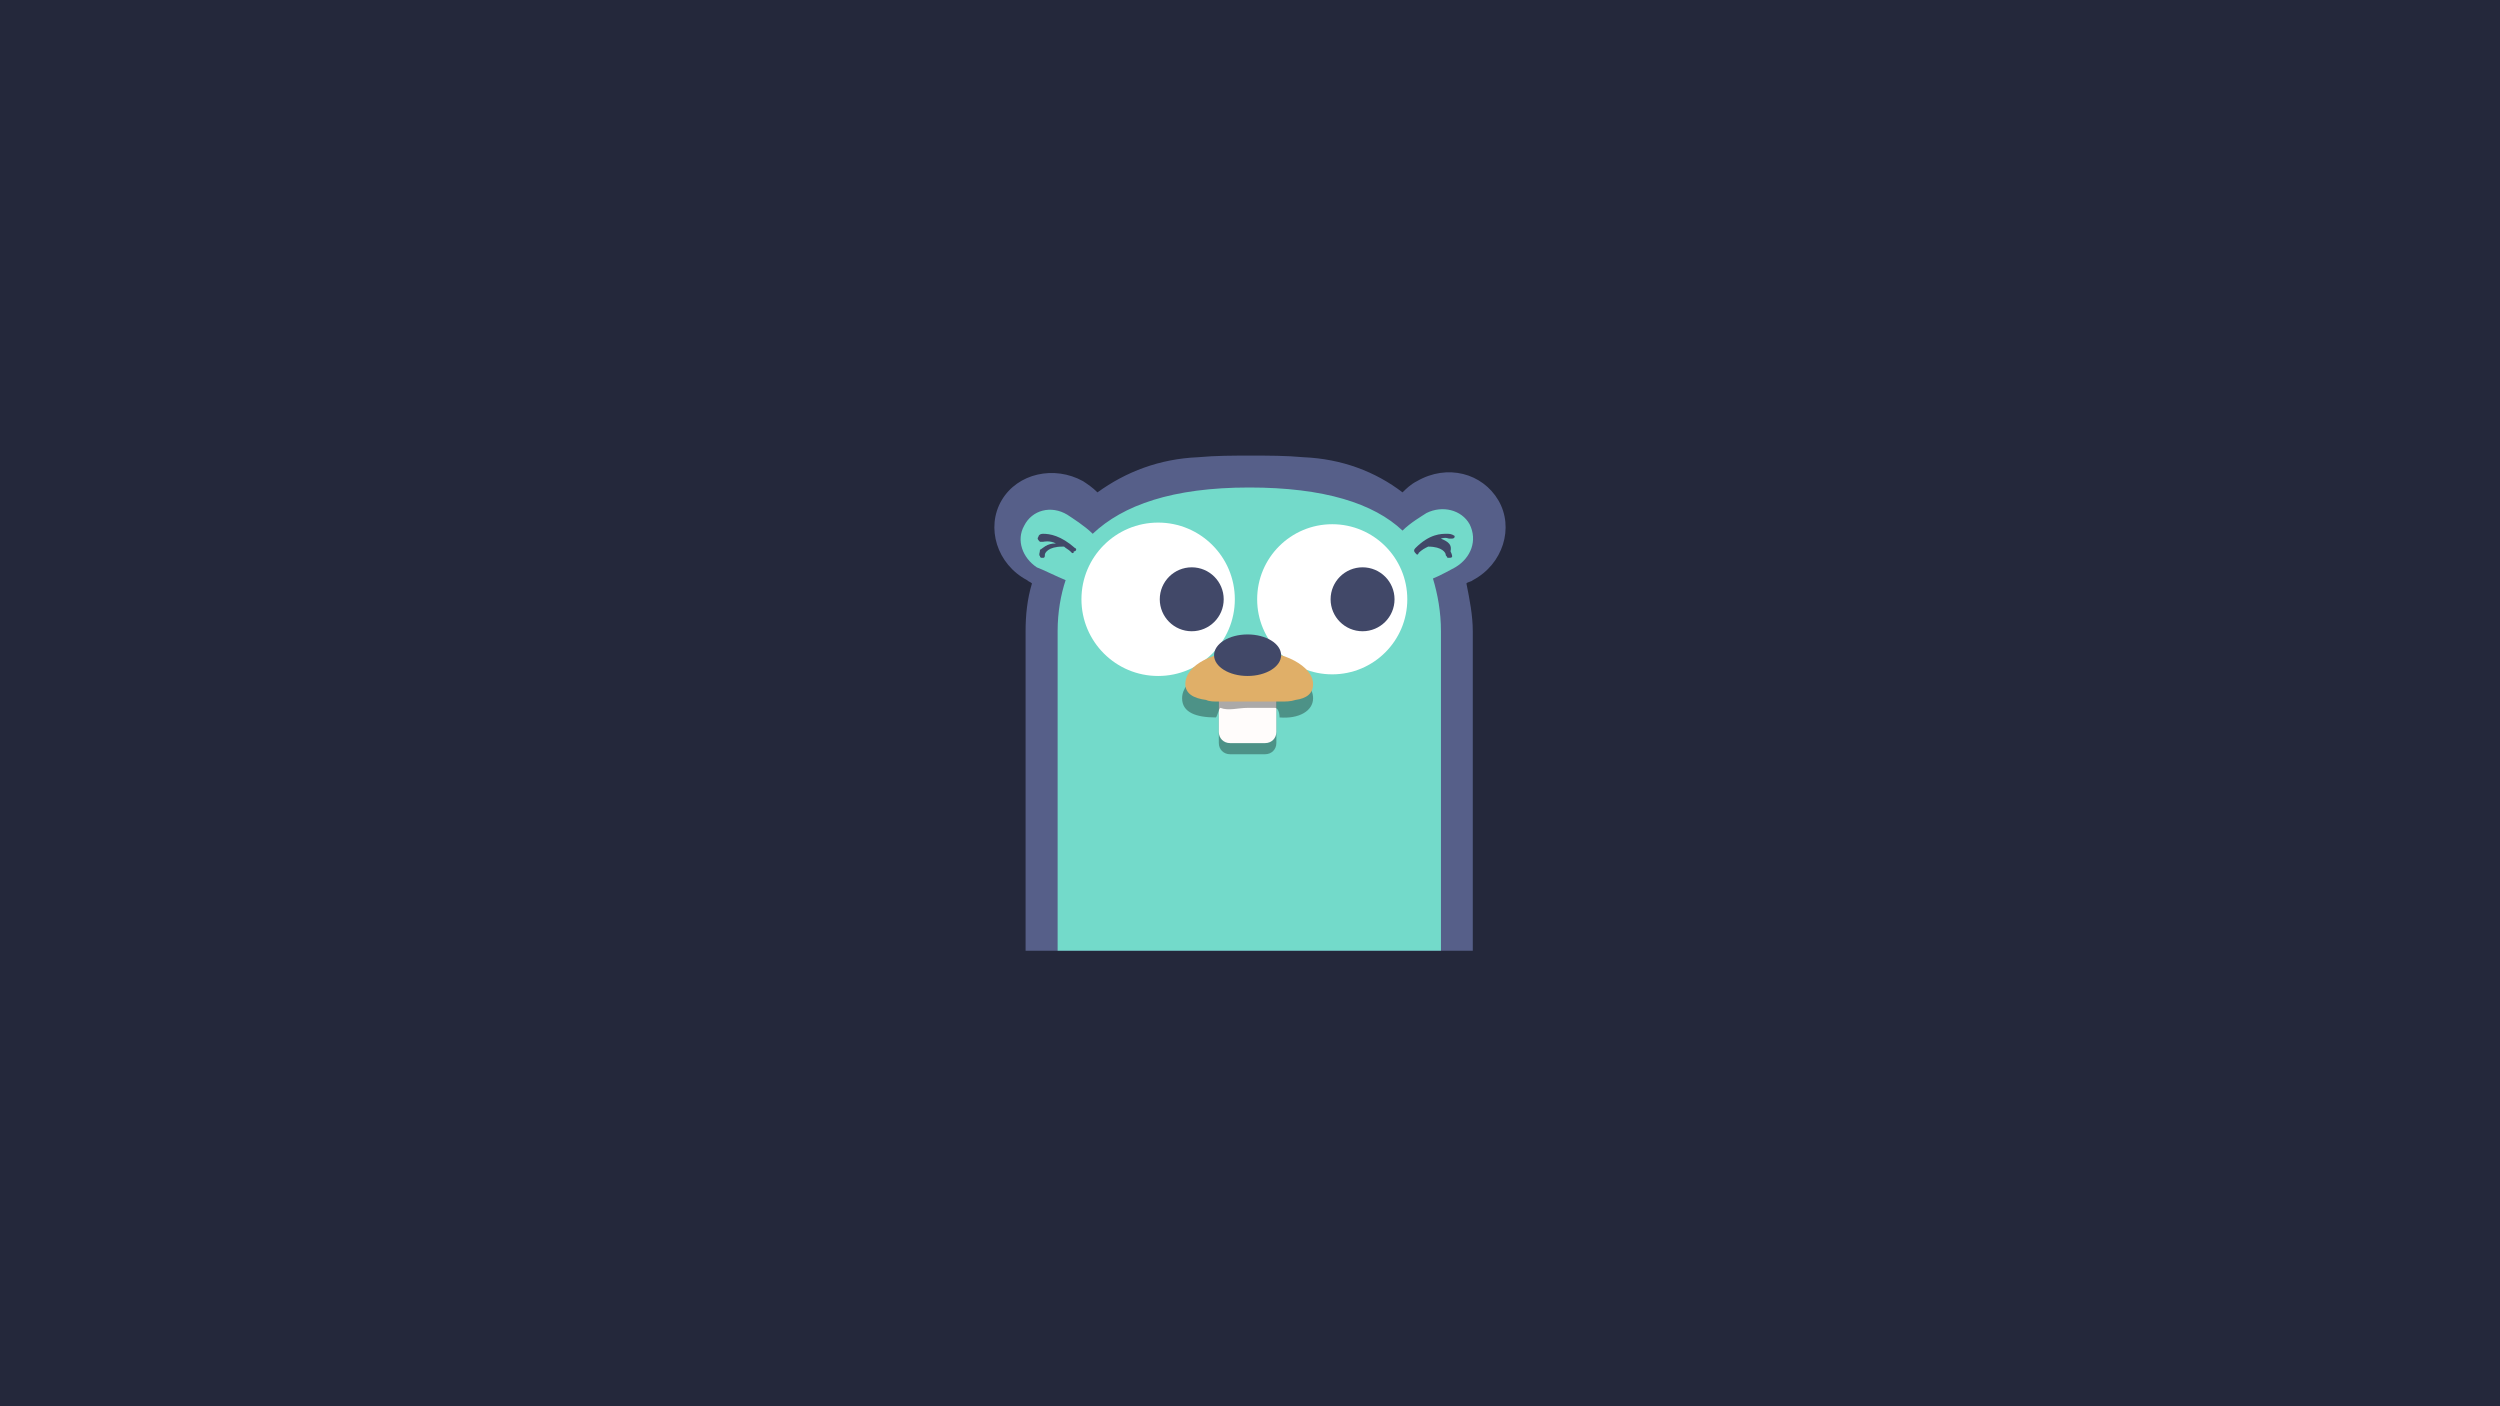 <?xml version="1.0" encoding="UTF-8" standalone="no"?>
<!-- Generator: Adobe Illustrator 25.2.1, SVG Export Plug-In . SVG Version: 6.00 Build 0)  -->

<svg
   version="1.1"
   id="Layer_1"
   x="0px"
   y="0px"
   viewBox="0 0 3840 2160"
   style="enable-background:new 0 0 3840 2160;"
   xml:space="preserve"
   sodipodi:docname="go-gopher.svg"
   inkscape:version="1.1.1 (3bf5ae0d25, 2021-09-20)"
   xmlns:inkscape="http://www.inkscape.org/namespaces/inkscape"
   xmlns:sodipodi="http://sodipodi.sourceforge.net/DTD/sodipodi-0.dtd"
   xmlns="http://www.w3.org/2000/svg"
   xmlns:svg="http://www.w3.org/2000/svg"><defs
   id="defs1190" /><sodipodi:namedview
   id="namedview1188"
   pagecolor="#505050"
   bordercolor="#eeeeee"
   borderopacity="1"
   inkscape:pageshadow="0"
   inkscape:pageopacity="0"
   inkscape:pagecheckerboard="0"
   showgrid="false"
   inkscape:zoom="0.25190679"
   inkscape:cx="643.09501"
   inkscape:cy="791.95959"
   inkscape:window-width="1920"
   inkscape:window-height="1060"
   inkscape:window-x="0"
   inkscape:window-y="20"
   inkscape:window-maximized="1"
   inkscape:current-layer="Layer_1" />
<style
   type="text/css"
   id="style1166">
	.st0{fill:#384E54;}
	.st1{fill:#76E1FE;}
	.st2{fill:#FFFFFF;}
	.st3{fill-opacity:0.329;}
	.st4{fill:#FFFCFB;}
	.st5{fill:#C38C74;}
	.st6{fill:#23201F;}
	.st7{fill:#171311;}
</style>
<rect
   style="fill:#24283b;stroke-width:6.616;fill-opacity:1"
   id="rect1482"
   width="3840"
   height="2160"
   x="0"
   y="0" /><g
   id="g1185">
	<path
   class="st0"
   d="m 2301.5,768.5 c -24.5,-41.7 -78.5,-56.4 -125.1,-29.4 -9.8,4.9 -17.2,12.3 -22.1,17.2 -41.7,-31.9 -93.2,-51.5 -152.1,-54 -27,-2.5 -54,-2.5 -81,-2.5 v 0 c -27,0 -54,0 -81,2.5 -58.9,2.5 -110.4,22.1 -154.5,54 -7.4,-7.4 -14.7,-12.3 -22.1,-17.2 -44.2,-24.5 -100.6,-12.3 -125.1,29.4 -24.5,41.7 -7.4,98.1 39.2,122.7 2.5,2.5 4.9,2.5 7.4,4.9 -7.4,24.5 -9.8,49.1 -9.8,73.6 0,73.6 0,318.9 0,490.6 h 686.9 c 0,-196.2 0,-392.5 0,-490.6 0,-24.5 -4.9,-49.1 -9.8,-73.6 2.5,-2.5 7.4,-2.5 9.8,-4.9 46.6,-24.6 63.8,-81 39.3,-122.7 z"
   id="path1168"
   style="fill:#565f89;fill-opacity:1" />
	<path
   class="st1"
   d="m 2257.3,805.2 c -12.3,-22.1 -41.7,-29.4 -66.2,-17.2 -7.4,4.9 -24.5,14.7 -36.8,27 -44.2,-41.7 -120.2,-66.2 -235.5,-66.2 -117.8,0 -193.8,27 -240.4,71.1 -12.3,-12.3 -31.9,-24.5 -39.2,-29.4 -24.5,-14.7 -54,-7.4 -66.2,17.2 -12.3,22.1 -2.5,49.1 19.6,63.8 7.4,2.5 31.9,14.7 44.2,19.6 -7.4,22.1 -12.3,49.1 -12.3,78.5 v 490.6 h 588.8 c 0,-181.5 0,-441.6 0,-490.6 0,-29.4 -4.9,-56.4 -12.3,-81 12.3,-4.9 29.4,-14.7 34.3,-17.2 24.5,-14.6 34.3,-41.6 22,-66.2 z"
   id="path1170"
   style="fill:#73daca;fill-opacity:1" />
	<circle
   id="circle4477"
   class="st2"
   cx="2046.3"
   cy="920.5"
   r="115.3">
	</circle>
	<circle
   id="circle4483"
   class="st2"
   cx="1778.9"
   cy="920.5"
   r="117.8">
	</circle>
	<path
   id="rect4246"
   class="st3"
   d="m 1889.3,1057.9 h 54 c 9.8,0 17.2,7.4 17.2,17.2 v 66.2 c 0,9.8 -7.4,17.2 -17.2,17.2 h -54 c -9.8,0 -17.2,-7.4 -17.2,-17.2 v -66.2 c 0.1,-9.8 7.4,-17.2 17.2,-17.2 z" />
	<path
   id="rect4485"
   class="st4"
   d="m 1889.3,1040.8 h 54 c 9.8,0 17.2,7.4 17.2,17.2 v 66.2 c 0,9.8 -7.4,17.2 -17.2,17.2 h -54 c -9.8,0 -17.2,-7.4 -17.2,-17.2 V 1058 c 0.1,-9.9 7.4,-17.2 17.2,-17.2 z" />
	<path
   id="path4487"
   class="st3"
   d="m 2016.9,1072.6 c 0,19.6 -22.1,31.9 -51.5,29.4 0,0 0,-14.7 -7.4,-14.7 -12.3,0 -27,0 -41.7,0 -14.7,0 -29.4,4.9 -41.7,0 -2.5,0 -4.9,14.7 -7.4,14.7 -29.4,0 -51.5,-7.4 -51.5,-29.4 0,-29.4 44.2,-54 100.6,-54 56.4,0 100.6,24.6 100.6,54 z" />
	<path
   id="path4489"
   class="st5"
   d="m 2016.9,1050.6 c 0,14.7 -9.8,22.1 -27,24.5 -7.4,2.5 -14.7,2.5 -24.5,2.5 -14.7,0 -29.4,0 -46.6,0 -17.2,0 -31.9,0 -46.6,0 -7.4,0 -14.7,0 -19.6,-2.5 -19.6,-2.5 -31.9,-9.8 -31.9,-24.5 0,-29.4 44.2,-51.5 98.1,-51.5 53.9,0 98.1,24.5 98.1,51.5 z"
   style="fill:#e0af68;fill-opacity:1" />
	<ellipse
   id="ellipse4491"
   class="st6"
   cx="1916.3"
   cy="1006.4"
   rx="51.5"
   ry="31.9"
   style="fill:#414868;fill-opacity:1">
	</ellipse>
	<circle
   id="circle4493"
   class="st7"
   cx="1830.5"
   cy="920.5"
   r="49.1"
   style="fill:#414868;fill-opacity:1">
	</circle>
	<circle
   id="circle4495"
   class="st7"
   cx="2092.9"
   cy="920.5"
   r="49.1"
   style="fill:#414868;fill-opacity:1">
	</circle>
	<path
   class="st0"
   d="m 1651.4,842 c -22.1,-19.6 -39.2,-22.1 -49.1,-22.1 -4.9,0 -7.4,2.5 -7.4,4.9 -2.5,2.5 0,4.9 2.5,7.4 2.5,0 2.5,0 4.9,0 0,0 9.8,-2.5 19.6,2.5 -14.7,0 -19.6,7.4 -24.5,9.8 0,4.9 -2.5,7.4 0,9.8 0,2.5 2.5,2.5 2.5,2.5 0,0 0,0 2.5,0 2.5,0 2.5,-2.5 2.5,-4.9 0,-2.4 4.9,-12.3 27,-12.3 0,0 0,0 2.5,0 2.5,2.5 7.4,4.9 9.8,7.4 l 2.5,2.5 c 2.5,0 2.5,0 2.5,-2.5 4.6,0 4.6,-5 2.2,-5 z"
   id="path1181"
   style="fill:#414868;fill-opacity:1" />
	<path
   class="st0"
   d="m 2213.1,827.3 c 7.4,-2.5 12.3,0 12.3,0 2.5,0 2.5,0 4.9,0 4.9,0 4.9,-4.9 2.5,-4.9 0,0 -2.5,-2.5 -9.8,-2.5 -9.8,0 -27,0 -49.1,22.1 -2.5,2.5 -2.5,4.9 0,7.4 l 2.5,2.5 c 0,0 2.5,0 2.5,-2.5 4.9,-4.9 9.8,-7.4 14.7,-9.8 22.1,0 27,9.8 27,12.3 0,2.5 2.5,2.5 2.5,4.9 0,0 0,0 2.5,0 2.5,0 4.9,0 4.9,-2.5 0,0 0,-2.5 -2.5,-7.4 2.3,-9.8 -2.6,-14.7 -14.9,-19.6 z"
   id="path1183"
   style="fill:#414868;fill-opacity:1" />
</g>
</svg>
